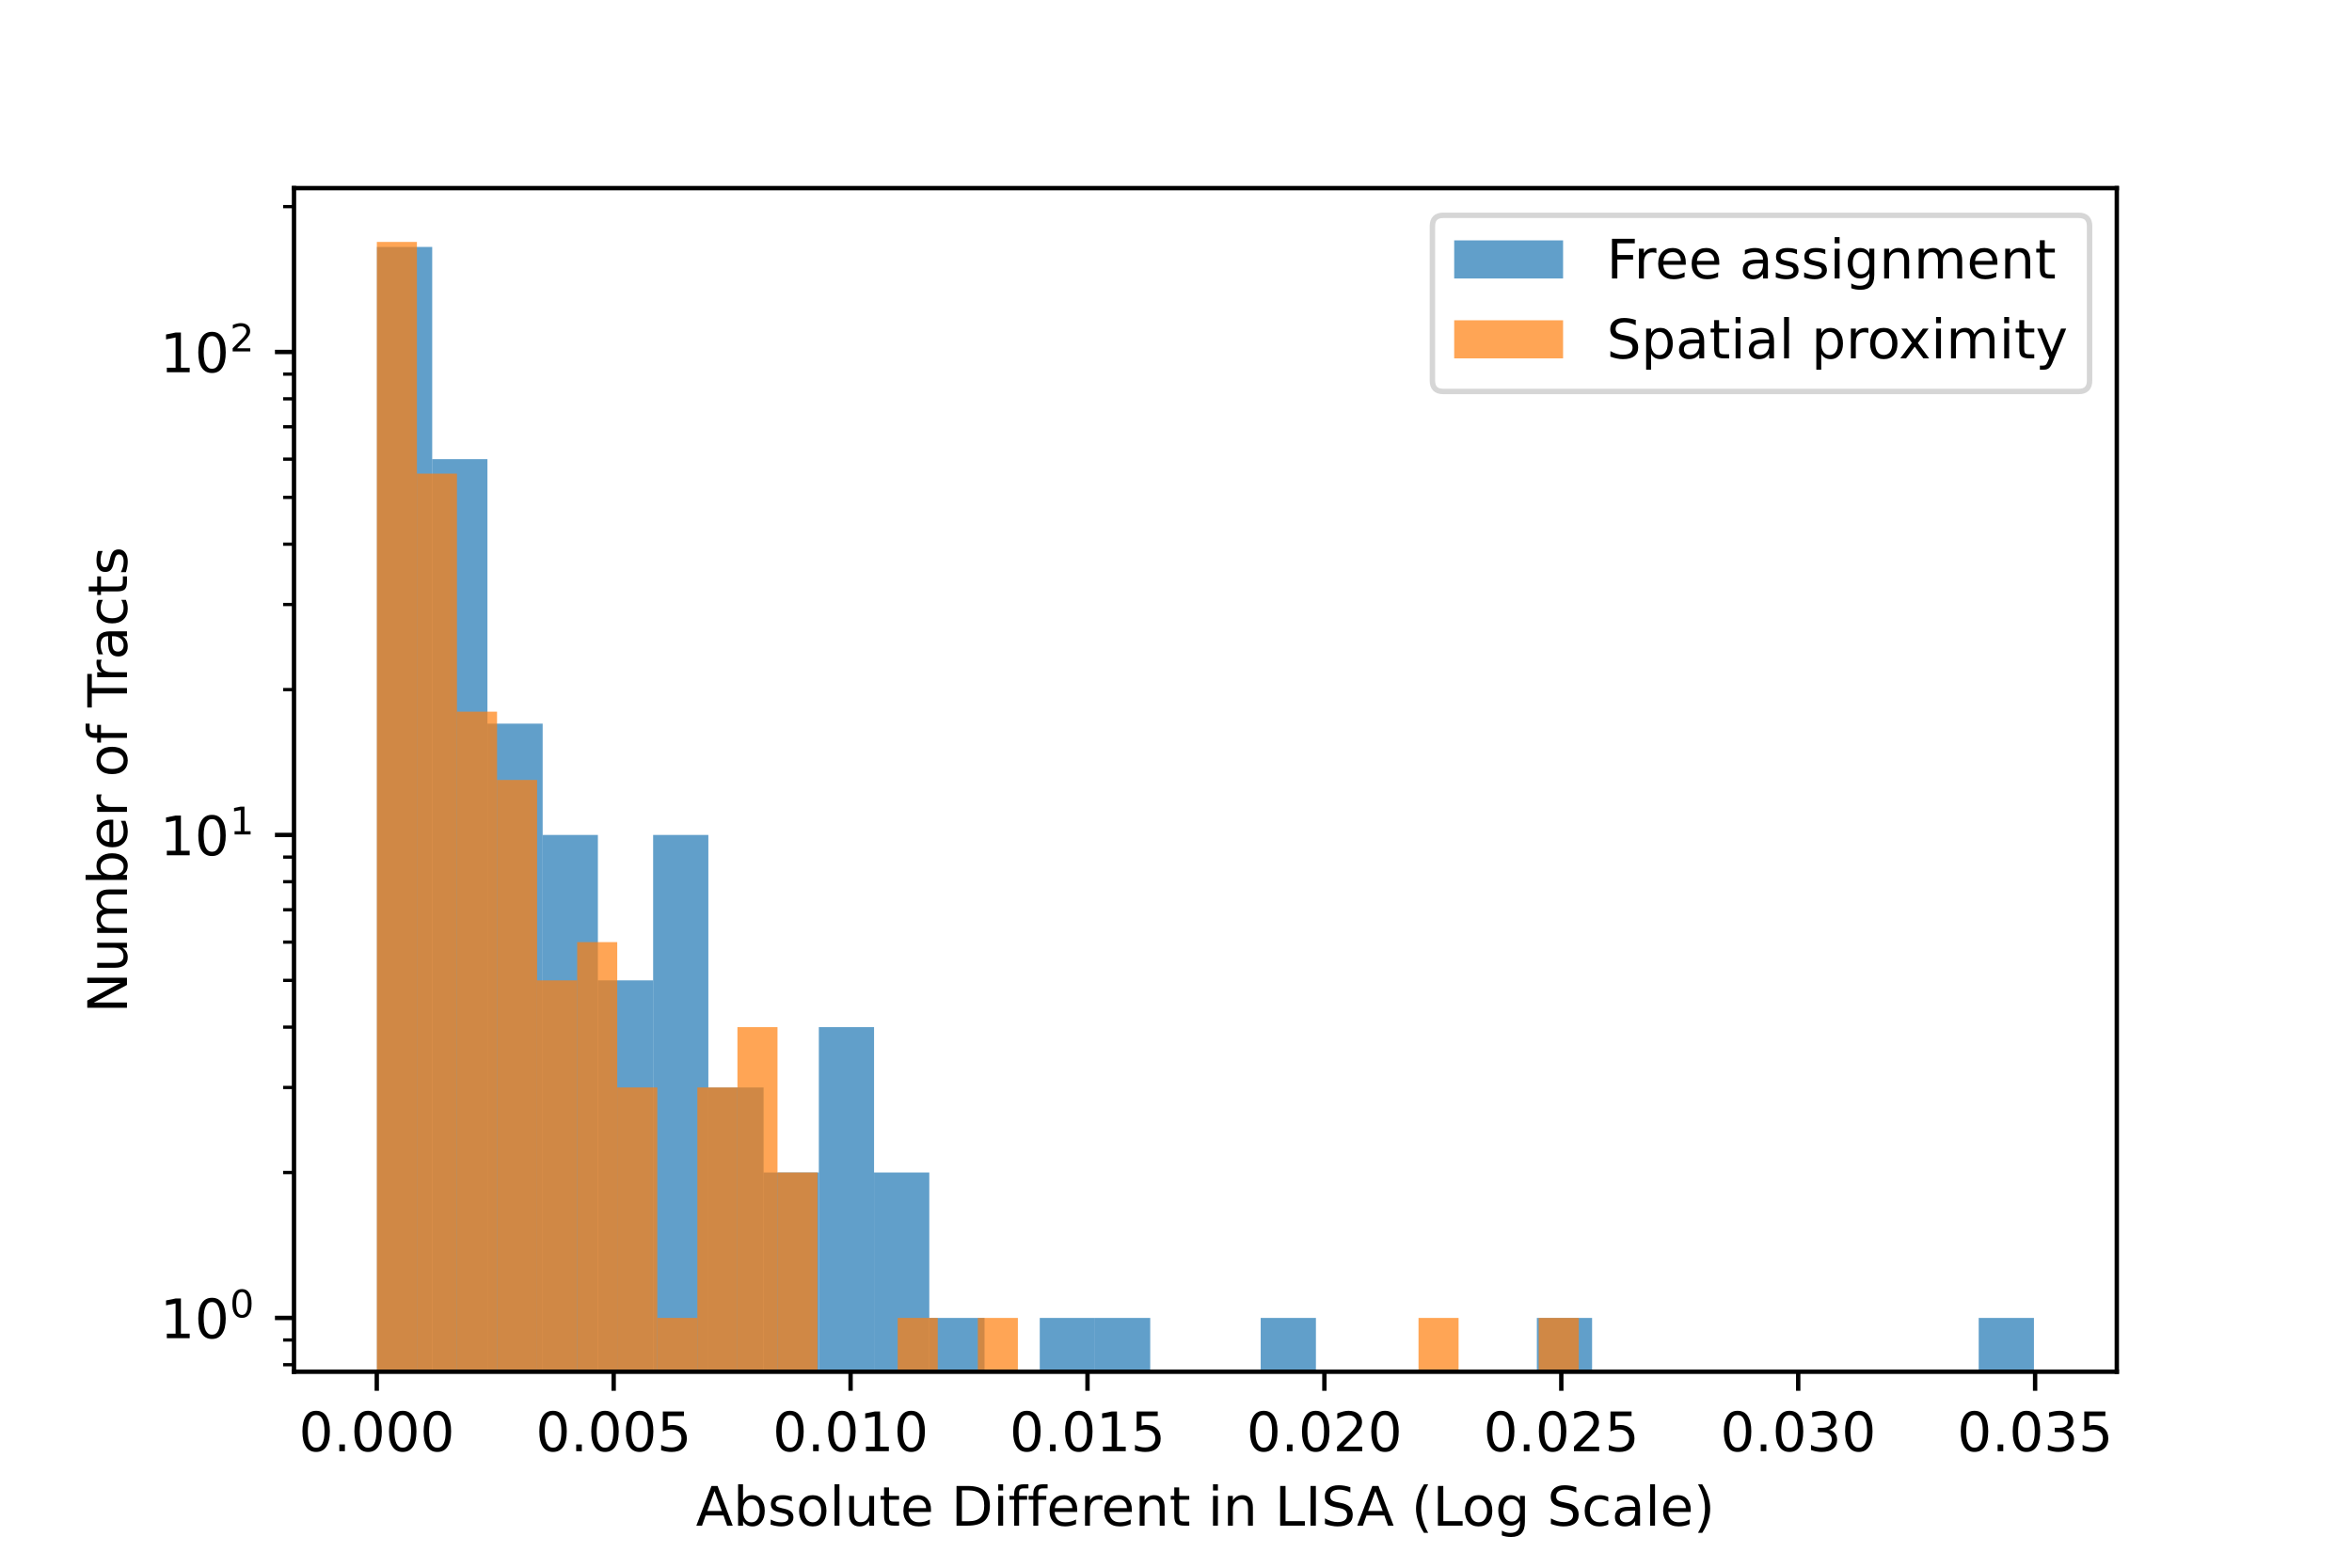 <?xml version="1.0" encoding="utf-8" standalone="no"?>
<!DOCTYPE svg PUBLIC "-//W3C//DTD SVG 1.1//EN"
  "http://www.w3.org/Graphics/SVG/1.1/DTD/svg11.dtd">
<!-- Created with matplotlib (https://matplotlib.org/) -->
<svg height="288pt" version="1.1" viewBox="0 0 432 288" width="432pt" xmlns="http://www.w3.org/2000/svg" xmlns:xlink="http://www.w3.org/1999/xlink">
 <defs>
  <style type="text/css">
*{stroke-linecap:butt;stroke-linejoin:round;}
  </style>
 </defs>
 <g id="figure_1">
  <g id="patch_1">
   <path d="M 0 288 
L 432 288 
L 432 0 
L 0 0 
z
" style="fill:#ffffff;"/>
  </g>
  <g id="axes_1">
   <g id="patch_2">
    <path d="M 54 252 
L 388.8 252 
L 388.8 34.56 
L 54 34.56 
z
" style="fill:#ffffff;"/>
   </g>
   <g id="patch_3">
    <path clip-path="url(#p5fb715ba7b)" d="M 69.239 88968.678 
L 79.384 88968.678 
L 79.384 45.367 
L 69.239 45.367 
z
" style="fill:#1f77b4;opacity:0.7;"/>
   </g>
   <g id="patch_4">
    <path clip-path="url(#p5fb715ba7b)" d="M 79.384 88968.678 
L 89.529 88968.678 
L 89.529 84.347 
L 79.384 84.347 
z
" style="fill:#1f77b4;opacity:0.7;"/>
   </g>
   <g id="patch_5">
    <path clip-path="url(#p5fb715ba7b)" d="M 89.529 88968.678 
L 99.674 88968.678 
L 99.674 132.943 
L 89.529 132.943 
z
" style="fill:#1f77b4;opacity:0.7;"/>
   </g>
   <g id="patch_6">
    <path clip-path="url(#p5fb715ba7b)" d="M 99.674 88968.678 
L 109.818 88968.678 
L 109.818 153.39 
L 99.674 153.39 
z
" style="fill:#1f77b4;opacity:0.7;"/>
   </g>
   <g id="patch_7">
    <path clip-path="url(#p5fb715ba7b)" d="M 109.818 88968.678 
L 119.963 88968.678 
L 119.963 180.099 
L 109.818 180.099 
z
" style="fill:#1f77b4;opacity:0.7;"/>
   </g>
   <g id="patch_8">
    <path clip-path="url(#p5fb715ba7b)" d="M 119.963 88968.678 
L 130.108 88968.678 
L 130.108 153.39 
L 119.963 153.39 
z
" style="fill:#1f77b4;opacity:0.7;"/>
   </g>
   <g id="patch_9">
    <path clip-path="url(#p5fb715ba7b)" d="M 130.108 88968.678 
L 140.253 88968.678 
L 140.253 199.783 
L 130.108 199.783 
z
" style="fill:#1f77b4;opacity:0.7;"/>
   </g>
   <g id="patch_10">
    <path clip-path="url(#p5fb715ba7b)" d="M 140.253 88968.678 
L 150.397 88968.678 
L 150.397 215.407 
L 140.253 215.407 
z
" style="fill:#1f77b4;opacity:0.7;"/>
   </g>
   <g id="patch_11">
    <path clip-path="url(#p5fb715ba7b)" d="M 150.397 88968.678 
L 160.542 88968.678 
L 160.542 188.698 
L 150.397 188.698 
z
" style="fill:#1f77b4;opacity:0.7;"/>
   </g>
   <g id="patch_12">
    <path clip-path="url(#p5fb715ba7b)" d="M 160.542 88968.678 
L 170.687 88968.678 
L 170.687 215.407 
L 160.542 215.407 
z
" style="fill:#1f77b4;opacity:0.7;"/>
   </g>
   <g id="patch_13">
    <path clip-path="url(#p5fb715ba7b)" d="M 170.687 88968.678 
L 180.832 88968.678 
L 180.832 242.116 
L 170.687 242.116 
z
" style="fill:#1f77b4;opacity:0.7;"/>
   </g>
   <g id="patch_14">
    <path clip-path="url(#p5fb715ba7b)" d="M 180.832 88968.678 
L 190.976 88968.678 
L 190.976 88968.678 
L 180.832 88968.678 
z
" style="fill:#1f77b4;opacity:0.7;"/>
   </g>
   <g id="patch_15">
    <path clip-path="url(#p5fb715ba7b)" d="M 190.976 88968.678 
L 201.121 88968.678 
L 201.121 242.116 
L 190.976 242.116 
z
" style="fill:#1f77b4;opacity:0.7;"/>
   </g>
   <g id="patch_16">
    <path clip-path="url(#p5fb715ba7b)" d="M 201.121 88968.678 
L 211.266 88968.678 
L 211.266 242.116 
L 201.121 242.116 
z
" style="fill:#1f77b4;opacity:0.7;"/>
   </g>
   <g id="patch_17">
    <path clip-path="url(#p5fb715ba7b)" d="M 211.266 88968.678 
L 221.411 88968.678 
L 221.411 88968.678 
L 211.266 88968.678 
z
" style="fill:#1f77b4;opacity:0.7;"/>
   </g>
   <g id="patch_18">
    <path clip-path="url(#p5fb715ba7b)" d="M 221.411 88968.678 
L 231.555 88968.678 
L 231.555 88968.678 
L 221.411 88968.678 
z
" style="fill:#1f77b4;opacity:0.7;"/>
   </g>
   <g id="patch_19">
    <path clip-path="url(#p5fb715ba7b)" d="M 231.555 88968.678 
L 241.7 88968.678 
L 241.7 242.116 
L 231.555 242.116 
z
" style="fill:#1f77b4;opacity:0.7;"/>
   </g>
   <g id="patch_20">
    <path clip-path="url(#p5fb715ba7b)" d="M 241.7 88968.678 
L 251.845 88968.678 
L 251.845 88968.678 
L 241.7 88968.678 
z
" style="fill:#1f77b4;opacity:0.7;"/>
   </g>
   <g id="patch_21">
    <path clip-path="url(#p5fb715ba7b)" d="M 251.845 88968.678 
L 261.99 88968.678 
L 261.99 88968.678 
L 251.845 88968.678 
z
" style="fill:#1f77b4;opacity:0.7;"/>
   </g>
   <g id="patch_22">
    <path clip-path="url(#p5fb715ba7b)" d="M 261.99 88968.678 
L 272.134 88968.678 
L 272.134 88968.678 
L 261.99 88968.678 
z
" style="fill:#1f77b4;opacity:0.7;"/>
   </g>
   <g id="patch_23">
    <path clip-path="url(#p5fb715ba7b)" d="M 272.134 88968.678 
L 282.279 88968.678 
L 282.279 88968.678 
L 272.134 88968.678 
z
" style="fill:#1f77b4;opacity:0.7;"/>
   </g>
   <g id="patch_24">
    <path clip-path="url(#p5fb715ba7b)" d="M 282.279 88968.678 
L 292.424 88968.678 
L 292.424 242.116 
L 282.279 242.116 
z
" style="fill:#1f77b4;opacity:0.7;"/>
   </g>
   <g id="patch_25">
    <path clip-path="url(#p5fb715ba7b)" d="M 292.424 88968.678 
L 302.569 88968.678 
L 302.569 88968.678 
L 292.424 88968.678 
z
" style="fill:#1f77b4;opacity:0.7;"/>
   </g>
   <g id="patch_26">
    <path clip-path="url(#p5fb715ba7b)" d="M 302.569 88968.678 
L 312.713 88968.678 
L 312.713 88968.678 
L 302.569 88968.678 
z
" style="fill:#1f77b4;opacity:0.7;"/>
   </g>
   <g id="patch_27">
    <path clip-path="url(#p5fb715ba7b)" d="M 312.713 88968.678 
L 322.858 88968.678 
L 322.858 88968.678 
L 312.713 88968.678 
z
" style="fill:#1f77b4;opacity:0.7;"/>
   </g>
   <g id="patch_28">
    <path clip-path="url(#p5fb715ba7b)" d="M 322.858 88968.678 
L 333.003 88968.678 
L 333.003 88968.678 
L 322.858 88968.678 
z
" style="fill:#1f77b4;opacity:0.7;"/>
   </g>
   <g id="patch_29">
    <path clip-path="url(#p5fb715ba7b)" d="M 333.003 88968.678 
L 343.148 88968.678 
L 343.148 88968.678 
L 333.003 88968.678 
z
" style="fill:#1f77b4;opacity:0.7;"/>
   </g>
   <g id="patch_30">
    <path clip-path="url(#p5fb715ba7b)" d="M 343.148 88968.678 
L 353.292 88968.678 
L 353.292 88968.678 
L 343.148 88968.678 
z
" style="fill:#1f77b4;opacity:0.7;"/>
   </g>
   <g id="patch_31">
    <path clip-path="url(#p5fb715ba7b)" d="M 353.292 88968.678 
L 363.437 88968.678 
L 363.437 88968.678 
L 353.292 88968.678 
z
" style="fill:#1f77b4;opacity:0.7;"/>
   </g>
   <g id="patch_32">
    <path clip-path="url(#p5fb715ba7b)" d="M 363.437 88968.678 
L 373.582 88968.678 
L 373.582 242.116 
L 363.437 242.116 
z
" style="fill:#1f77b4;opacity:0.7;"/>
   </g>
   <g id="patch_33">
    <path clip-path="url(#p5fb715ba7b)" d="M 69.218 88968.678 
L 76.577 88968.678 
L 76.577 44.444 
L 69.218 44.444 
z
" style="fill:#ff7f0e;opacity:0.7;"/>
   </g>
   <g id="patch_34">
    <path clip-path="url(#p5fb715ba7b)" d="M 76.577 88968.678 
L 83.935 88968.678 
L 83.935 87.006 
L 76.577 87.006 
z
" style="fill:#ff7f0e;opacity:0.7;"/>
   </g>
   <g id="patch_35">
    <path clip-path="url(#p5fb715ba7b)" d="M 83.935 88968.678 
L 91.294 88968.678 
L 91.294 130.74 
L 83.935 130.74 
z
" style="fill:#ff7f0e;opacity:0.7;"/>
   </g>
   <g id="patch_36">
    <path clip-path="url(#p5fb715ba7b)" d="M 91.294 88968.678 
L 98.653 88968.678 
L 98.653 143.28 
L 91.294 143.28 
z
" style="fill:#ff7f0e;opacity:0.7;"/>
   </g>
   <g id="patch_37">
    <path clip-path="url(#p5fb715ba7b)" d="M 98.653 88968.678 
L 106.011 88968.678 
L 106.011 180.099 
L 98.653 180.099 
z
" style="fill:#ff7f0e;opacity:0.7;"/>
   </g>
   <g id="patch_38">
    <path clip-path="url(#p5fb715ba7b)" d="M 106.011 88968.678 
L 113.37 88968.678 
L 113.37 173.074 
L 106.011 173.074 
z
" style="fill:#ff7f0e;opacity:0.7;"/>
   </g>
   <g id="patch_39">
    <path clip-path="url(#p5fb715ba7b)" d="M 113.37 88968.678 
L 120.729 88968.678 
L 120.729 199.783 
L 113.37 199.783 
z
" style="fill:#ff7f0e;opacity:0.7;"/>
   </g>
   <g id="patch_40">
    <path clip-path="url(#p5fb715ba7b)" d="M 120.729 88968.678 
L 128.087 88968.678 
L 128.087 242.116 
L 120.729 242.116 
z
" style="fill:#ff7f0e;opacity:0.7;"/>
   </g>
   <g id="patch_41">
    <path clip-path="url(#p5fb715ba7b)" d="M 128.087 88968.678 
L 135.446 88968.678 
L 135.446 199.783 
L 128.087 199.783 
z
" style="fill:#ff7f0e;opacity:0.7;"/>
   </g>
   <g id="patch_42">
    <path clip-path="url(#p5fb715ba7b)" d="M 135.446 88968.678 
L 142.805 88968.678 
L 142.805 188.698 
L 135.446 188.698 
z
" style="fill:#ff7f0e;opacity:0.7;"/>
   </g>
   <g id="patch_43">
    <path clip-path="url(#p5fb715ba7b)" d="M 142.805 88968.678 
L 150.163 88968.678 
L 150.163 215.407 
L 142.805 215.407 
z
" style="fill:#ff7f0e;opacity:0.7;"/>
   </g>
   <g id="patch_44">
    <path clip-path="url(#p5fb715ba7b)" d="M 150.163 88968.678 
L 157.522 88968.678 
L 157.522 88968.678 
L 150.163 88968.678 
z
" style="fill:#ff7f0e;opacity:0.7;"/>
   </g>
   <g id="patch_45">
    <path clip-path="url(#p5fb715ba7b)" d="M 157.522 88968.678 
L 164.88 88968.678 
L 164.88 88968.678 
L 157.522 88968.678 
z
" style="fill:#ff7f0e;opacity:0.7;"/>
   </g>
   <g id="patch_46">
    <path clip-path="url(#p5fb715ba7b)" d="M 164.88 88968.678 
L 172.239 88968.678 
L 172.239 242.116 
L 164.88 242.116 
z
" style="fill:#ff7f0e;opacity:0.7;"/>
   </g>
   <g id="patch_47">
    <path clip-path="url(#p5fb715ba7b)" d="M 172.239 88968.678 
L 179.598 88968.678 
L 179.598 88968.678 
L 172.239 88968.678 
z
" style="fill:#ff7f0e;opacity:0.7;"/>
   </g>
   <g id="patch_48">
    <path clip-path="url(#p5fb715ba7b)" d="M 179.598 88968.678 
L 186.956 88968.678 
L 186.956 242.116 
L 179.598 242.116 
z
" style="fill:#ff7f0e;opacity:0.7;"/>
   </g>
   <g id="patch_49">
    <path clip-path="url(#p5fb715ba7b)" d="M 186.956 88968.678 
L 194.315 88968.678 
L 194.315 88968.678 
L 186.956 88968.678 
z
" style="fill:#ff7f0e;opacity:0.7;"/>
   </g>
   <g id="patch_50">
    <path clip-path="url(#p5fb715ba7b)" d="M 194.315 88968.678 
L 201.674 88968.678 
L 201.674 88968.678 
L 194.315 88968.678 
z
" style="fill:#ff7f0e;opacity:0.7;"/>
   </g>
   <g id="patch_51">
    <path clip-path="url(#p5fb715ba7b)" d="M 201.674 88968.678 
L 209.032 88968.678 
L 209.032 88968.678 
L 201.674 88968.678 
z
" style="fill:#ff7f0e;opacity:0.7;"/>
   </g>
   <g id="patch_52">
    <path clip-path="url(#p5fb715ba7b)" d="M 209.032 88968.678 
L 216.391 88968.678 
L 216.391 88968.678 
L 209.032 88968.678 
z
" style="fill:#ff7f0e;opacity:0.7;"/>
   </g>
   <g id="patch_53">
    <path clip-path="url(#p5fb715ba7b)" d="M 216.391 88968.678 
L 223.75 88968.678 
L 223.75 88968.678 
L 216.391 88968.678 
z
" style="fill:#ff7f0e;opacity:0.7;"/>
   </g>
   <g id="patch_54">
    <path clip-path="url(#p5fb715ba7b)" d="M 223.75 88968.678 
L 231.108 88968.678 
L 231.108 88968.678 
L 223.75 88968.678 
z
" style="fill:#ff7f0e;opacity:0.7;"/>
   </g>
   <g id="patch_55">
    <path clip-path="url(#p5fb715ba7b)" d="M 231.108 88968.678 
L 238.467 88968.678 
L 238.467 88968.678 
L 231.108 88968.678 
z
" style="fill:#ff7f0e;opacity:0.7;"/>
   </g>
   <g id="patch_56">
    <path clip-path="url(#p5fb715ba7b)" d="M 238.467 88968.678 
L 245.825 88968.678 
L 245.825 88968.678 
L 238.467 88968.678 
z
" style="fill:#ff7f0e;opacity:0.7;"/>
   </g>
   <g id="patch_57">
    <path clip-path="url(#p5fb715ba7b)" d="M 245.825 88968.678 
L 253.184 88968.678 
L 253.184 88968.678 
L 245.825 88968.678 
z
" style="fill:#ff7f0e;opacity:0.7;"/>
   </g>
   <g id="patch_58">
    <path clip-path="url(#p5fb715ba7b)" d="M 253.184 88968.678 
L 260.543 88968.678 
L 260.543 88968.678 
L 253.184 88968.678 
z
" style="fill:#ff7f0e;opacity:0.7;"/>
   </g>
   <g id="patch_59">
    <path clip-path="url(#p5fb715ba7b)" d="M 260.543 88968.678 
L 267.901 88968.678 
L 267.901 242.116 
L 260.543 242.116 
z
" style="fill:#ff7f0e;opacity:0.7;"/>
   </g>
   <g id="patch_60">
    <path clip-path="url(#p5fb715ba7b)" d="M 267.901 88968.678 
L 275.26 88968.678 
L 275.26 88968.678 
L 267.901 88968.678 
z
" style="fill:#ff7f0e;opacity:0.7;"/>
   </g>
   <g id="patch_61">
    <path clip-path="url(#p5fb715ba7b)" d="M 275.26 88968.678 
L 282.619 88968.678 
L 282.619 88968.678 
L 275.26 88968.678 
z
" style="fill:#ff7f0e;opacity:0.7;"/>
   </g>
   <g id="patch_62">
    <path clip-path="url(#p5fb715ba7b)" d="M 282.619 88968.678 
L 289.977 88968.678 
L 289.977 242.116 
L 282.619 242.116 
z
" style="fill:#ff7f0e;opacity:0.7;"/>
   </g>
   <g id="matplotlib.axis_1">
    <g id="xtick_1">
     <g id="line2d_1">
      <defs>
       <path d="M 0 0 
L 0 3.5 
" id="m624b24ba25" style="stroke:#000000;stroke-width:0.8;"/>
      </defs>
      <g>
       <use style="stroke:#000000;stroke-width:0.8;" x="69.203" xlink:href="#m624b24ba25" y="252"/>
      </g>
     </g>
     <g id="text_1">
      <!-- 0.000 -->
      <defs>
       <path d="M 31.781 66.406 
Q 24.172 66.406 20.328 58.906 
Q 16.5 51.422 16.5 36.375 
Q 16.5 21.391 20.328 13.891 
Q 24.172 6.391 31.781 6.391 
Q 39.453 6.391 43.281 13.891 
Q 47.125 21.391 47.125 36.375 
Q 47.125 51.422 43.281 58.906 
Q 39.453 66.406 31.781 66.406 
z
M 31.781 74.219 
Q 44.047 74.219 50.516 64.516 
Q 56.984 54.828 56.984 36.375 
Q 56.984 17.969 50.516 8.266 
Q 44.047 -1.422 31.781 -1.422 
Q 19.531 -1.422 13.062 8.266 
Q 6.594 17.969 6.594 36.375 
Q 6.594 54.828 13.062 64.516 
Q 19.531 74.219 31.781 74.219 
z
" id="DejaVuSans-48"/>
       <path d="M 10.688 12.406 
L 21 12.406 
L 21 0 
L 10.688 0 
z
" id="DejaVuSans-46"/>
      </defs>
      <g transform="translate(54.889 266.598)scale(0.1 -0.1)">
       <use xlink:href="#DejaVuSans-48"/>
       <use x="63.623" xlink:href="#DejaVuSans-46"/>
       <use x="95.41" xlink:href="#DejaVuSans-48"/>
       <use x="159.033" xlink:href="#DejaVuSans-48"/>
       <use x="222.656" xlink:href="#DejaVuSans-48"/>
      </g>
     </g>
    </g>
    <g id="xtick_2">
     <g id="line2d_2">
      <g>
       <use style="stroke:#000000;stroke-width:0.8;" x="112.716" xlink:href="#m624b24ba25" y="252"/>
      </g>
     </g>
     <g id="text_2">
      <!-- 0.005 -->
      <defs>
       <path d="M 10.797 72.906 
L 49.516 72.906 
L 49.516 64.594 
L 19.828 64.594 
L 19.828 46.734 
Q 21.969 47.469 24.109 47.828 
Q 26.266 48.188 28.422 48.188 
Q 40.625 48.188 47.75 41.5 
Q 54.891 34.812 54.891 23.391 
Q 54.891 11.625 47.562 5.094 
Q 40.234 -1.422 26.906 -1.422 
Q 22.312 -1.422 17.547 -0.641 
Q 12.797 0.141 7.719 1.703 
L 7.719 11.625 
Q 12.109 9.234 16.797 8.062 
Q 21.484 6.891 26.703 6.891 
Q 35.156 6.891 40.078 11.328 
Q 45.016 15.766 45.016 23.391 
Q 45.016 31 40.078 35.438 
Q 35.156 39.891 26.703 39.891 
Q 22.75 39.891 18.812 39.016 
Q 14.891 38.141 10.797 36.281 
z
" id="DejaVuSans-53"/>
      </defs>
      <g transform="translate(98.402 266.598)scale(0.1 -0.1)">
       <use xlink:href="#DejaVuSans-48"/>
       <use x="63.623" xlink:href="#DejaVuSans-46"/>
       <use x="95.41" xlink:href="#DejaVuSans-48"/>
       <use x="159.033" xlink:href="#DejaVuSans-48"/>
       <use x="222.656" xlink:href="#DejaVuSans-53"/>
      </g>
     </g>
    </g>
    <g id="xtick_3">
     <g id="line2d_3">
      <g>
       <use style="stroke:#000000;stroke-width:0.8;" x="156.23" xlink:href="#m624b24ba25" y="252"/>
      </g>
     </g>
     <g id="text_3">
      <!-- 0.010 -->
      <defs>
       <path d="M 12.406 8.297 
L 28.516 8.297 
L 28.516 63.922 
L 10.984 60.406 
L 10.984 69.391 
L 28.422 72.906 
L 38.281 72.906 
L 38.281 8.297 
L 54.391 8.297 
L 54.391 0 
L 12.406 0 
z
" id="DejaVuSans-49"/>
      </defs>
      <g transform="translate(141.915 266.598)scale(0.1 -0.1)">
       <use xlink:href="#DejaVuSans-48"/>
       <use x="63.623" xlink:href="#DejaVuSans-46"/>
       <use x="95.41" xlink:href="#DejaVuSans-48"/>
       <use x="159.033" xlink:href="#DejaVuSans-49"/>
       <use x="222.656" xlink:href="#DejaVuSans-48"/>
      </g>
     </g>
    </g>
    <g id="xtick_4">
     <g id="line2d_4">
      <g>
       <use style="stroke:#000000;stroke-width:0.8;" x="199.743" xlink:href="#m624b24ba25" y="252"/>
      </g>
     </g>
     <g id="text_4">
      <!-- 0.015 -->
      <g transform="translate(185.429 266.598)scale(0.1 -0.1)">
       <use xlink:href="#DejaVuSans-48"/>
       <use x="63.623" xlink:href="#DejaVuSans-46"/>
       <use x="95.41" xlink:href="#DejaVuSans-48"/>
       <use x="159.033" xlink:href="#DejaVuSans-49"/>
       <use x="222.656" xlink:href="#DejaVuSans-53"/>
      </g>
     </g>
    </g>
    <g id="xtick_5">
     <g id="line2d_5">
      <g>
       <use style="stroke:#000000;stroke-width:0.8;" x="243.256" xlink:href="#m624b24ba25" y="252"/>
      </g>
     </g>
     <g id="text_5">
      <!-- 0.020 -->
      <defs>
       <path d="M 19.188 8.297 
L 53.609 8.297 
L 53.609 0 
L 7.328 0 
L 7.328 8.297 
Q 12.938 14.109 22.625 23.891 
Q 32.328 33.688 34.812 36.531 
Q 39.547 41.844 41.422 45.531 
Q 43.312 49.219 43.312 52.781 
Q 43.312 58.594 39.234 62.25 
Q 35.156 65.922 28.609 65.922 
Q 23.969 65.922 18.812 64.312 
Q 13.672 62.703 7.812 59.422 
L 7.812 69.391 
Q 13.766 71.781 18.938 73 
Q 24.125 74.219 28.422 74.219 
Q 39.75 74.219 46.484 68.547 
Q 53.219 62.891 53.219 53.422 
Q 53.219 48.922 51.531 44.891 
Q 49.859 40.875 45.406 35.406 
Q 44.188 33.984 37.641 27.219 
Q 31.109 20.453 19.188 8.297 
z
" id="DejaVuSans-50"/>
      </defs>
      <g transform="translate(228.942 266.598)scale(0.1 -0.1)">
       <use xlink:href="#DejaVuSans-48"/>
       <use x="63.623" xlink:href="#DejaVuSans-46"/>
       <use x="95.41" xlink:href="#DejaVuSans-48"/>
       <use x="159.033" xlink:href="#DejaVuSans-50"/>
       <use x="222.656" xlink:href="#DejaVuSans-48"/>
      </g>
     </g>
    </g>
    <g id="xtick_6">
     <g id="line2d_6">
      <g>
       <use style="stroke:#000000;stroke-width:0.8;" x="286.769" xlink:href="#m624b24ba25" y="252"/>
      </g>
     </g>
     <g id="text_6">
      <!-- 0.025 -->
      <g transform="translate(272.455 266.598)scale(0.1 -0.1)">
       <use xlink:href="#DejaVuSans-48"/>
       <use x="63.623" xlink:href="#DejaVuSans-46"/>
       <use x="95.41" xlink:href="#DejaVuSans-48"/>
       <use x="159.033" xlink:href="#DejaVuSans-50"/>
       <use x="222.656" xlink:href="#DejaVuSans-53"/>
      </g>
     </g>
    </g>
    <g id="xtick_7">
     <g id="line2d_7">
      <g>
       <use style="stroke:#000000;stroke-width:0.8;" x="330.282" xlink:href="#m624b24ba25" y="252"/>
      </g>
     </g>
     <g id="text_7">
      <!-- 0.030 -->
      <defs>
       <path d="M 40.578 39.312 
Q 47.656 37.797 51.625 33 
Q 55.609 28.219 55.609 21.188 
Q 55.609 10.406 48.188 4.484 
Q 40.766 -1.422 27.094 -1.422 
Q 22.516 -1.422 17.656 -0.516 
Q 12.797 0.391 7.625 2.203 
L 7.625 11.719 
Q 11.719 9.328 16.594 8.109 
Q 21.484 6.891 26.812 6.891 
Q 36.078 6.891 40.938 10.547 
Q 45.797 14.203 45.797 21.188 
Q 45.797 27.641 41.281 31.266 
Q 36.766 34.906 28.719 34.906 
L 20.219 34.906 
L 20.219 43.016 
L 29.109 43.016 
Q 36.375 43.016 40.234 45.922 
Q 44.094 48.828 44.094 54.297 
Q 44.094 59.906 40.109 62.906 
Q 36.141 65.922 28.719 65.922 
Q 24.656 65.922 20.016 65.031 
Q 15.375 64.156 9.812 62.312 
L 9.812 71.094 
Q 15.438 72.656 20.344 73.438 
Q 25.25 74.219 29.594 74.219 
Q 40.828 74.219 47.359 69.109 
Q 53.906 64.016 53.906 55.328 
Q 53.906 49.266 50.438 45.094 
Q 46.969 40.922 40.578 39.312 
z
" id="DejaVuSans-51"/>
      </defs>
      <g transform="translate(315.968 266.598)scale(0.1 -0.1)">
       <use xlink:href="#DejaVuSans-48"/>
       <use x="63.623" xlink:href="#DejaVuSans-46"/>
       <use x="95.41" xlink:href="#DejaVuSans-48"/>
       <use x="159.033" xlink:href="#DejaVuSans-51"/>
       <use x="222.656" xlink:href="#DejaVuSans-48"/>
      </g>
     </g>
    </g>
    <g id="xtick_8">
     <g id="line2d_8">
      <g>
       <use style="stroke:#000000;stroke-width:0.8;" x="373.796" xlink:href="#m624b24ba25" y="252"/>
      </g>
     </g>
     <g id="text_8">
      <!-- 0.035 -->
      <g transform="translate(359.482 266.598)scale(0.1 -0.1)">
       <use xlink:href="#DejaVuSans-48"/>
       <use x="63.623" xlink:href="#DejaVuSans-46"/>
       <use x="95.41" xlink:href="#DejaVuSans-48"/>
       <use x="159.033" xlink:href="#DejaVuSans-51"/>
       <use x="222.656" xlink:href="#DejaVuSans-53"/>
      </g>
     </g>
    </g>
    <g id="text_9">
     <!-- Absolute Different in LISA (Log Scale) -->
     <defs>
      <path d="M 34.188 63.188 
L 20.797 26.906 
L 47.609 26.906 
z
M 28.609 72.906 
L 39.797 72.906 
L 67.578 0 
L 57.328 0 
L 50.688 18.703 
L 17.828 18.703 
L 11.188 0 
L 0.781 0 
z
" id="DejaVuSans-65"/>
      <path d="M 48.688 27.297 
Q 48.688 37.203 44.609 42.844 
Q 40.531 48.484 33.406 48.484 
Q 26.266 48.484 22.188 42.844 
Q 18.109 37.203 18.109 27.297 
Q 18.109 17.391 22.188 11.75 
Q 26.266 6.109 33.406 6.109 
Q 40.531 6.109 44.609 11.75 
Q 48.688 17.391 48.688 27.297 
z
M 18.109 46.391 
Q 20.953 51.266 25.266 53.625 
Q 29.594 56 35.594 56 
Q 45.562 56 51.781 48.094 
Q 58.016 40.188 58.016 27.297 
Q 58.016 14.406 51.781 6.484 
Q 45.562 -1.422 35.594 -1.422 
Q 29.594 -1.422 25.266 0.953 
Q 20.953 3.328 18.109 8.203 
L 18.109 0 
L 9.078 0 
L 9.078 75.984 
L 18.109 75.984 
z
" id="DejaVuSans-98"/>
      <path d="M 44.281 53.078 
L 44.281 44.578 
Q 40.484 46.531 36.375 47.5 
Q 32.281 48.484 27.875 48.484 
Q 21.188 48.484 17.844 46.438 
Q 14.5 44.391 14.5 40.281 
Q 14.5 37.156 16.891 35.375 
Q 19.281 33.594 26.516 31.984 
L 29.594 31.297 
Q 39.156 29.25 43.188 25.516 
Q 47.219 21.781 47.219 15.094 
Q 47.219 7.469 41.188 3.016 
Q 35.156 -1.422 24.609 -1.422 
Q 20.219 -1.422 15.453 -0.562 
Q 10.688 0.297 5.422 2 
L 5.422 11.281 
Q 10.406 8.688 15.234 7.391 
Q 20.062 6.109 24.812 6.109 
Q 31.156 6.109 34.562 8.281 
Q 37.984 10.453 37.984 14.406 
Q 37.984 18.062 35.516 20.016 
Q 33.062 21.969 24.703 23.781 
L 21.578 24.516 
Q 13.234 26.266 9.516 29.906 
Q 5.812 33.547 5.812 39.891 
Q 5.812 47.609 11.281 51.797 
Q 16.75 56 26.812 56 
Q 31.781 56 36.172 55.266 
Q 40.578 54.547 44.281 53.078 
z
" id="DejaVuSans-115"/>
      <path d="M 30.609 48.391 
Q 23.391 48.391 19.188 42.75 
Q 14.984 37.109 14.984 27.297 
Q 14.984 17.484 19.156 11.844 
Q 23.344 6.203 30.609 6.203 
Q 37.797 6.203 41.984 11.859 
Q 46.188 17.531 46.188 27.297 
Q 46.188 37.016 41.984 42.703 
Q 37.797 48.391 30.609 48.391 
z
M 30.609 56 
Q 42.328 56 49.016 48.375 
Q 55.719 40.766 55.719 27.297 
Q 55.719 13.875 49.016 6.219 
Q 42.328 -1.422 30.609 -1.422 
Q 18.844 -1.422 12.172 6.219 
Q 5.516 13.875 5.516 27.297 
Q 5.516 40.766 12.172 48.375 
Q 18.844 56 30.609 56 
z
" id="DejaVuSans-111"/>
      <path d="M 9.422 75.984 
L 18.406 75.984 
L 18.406 0 
L 9.422 0 
z
" id="DejaVuSans-108"/>
      <path d="M 8.5 21.578 
L 8.5 54.688 
L 17.484 54.688 
L 17.484 21.922 
Q 17.484 14.156 20.5 10.266 
Q 23.531 6.391 29.594 6.391 
Q 36.859 6.391 41.078 11.031 
Q 45.312 15.672 45.312 23.688 
L 45.312 54.688 
L 54.297 54.688 
L 54.297 0 
L 45.312 0 
L 45.312 8.406 
Q 42.047 3.422 37.719 1 
Q 33.406 -1.422 27.688 -1.422 
Q 18.266 -1.422 13.375 4.438 
Q 8.5 10.297 8.5 21.578 
z
M 31.109 56 
z
" id="DejaVuSans-117"/>
      <path d="M 18.312 70.219 
L 18.312 54.688 
L 36.812 54.688 
L 36.812 47.703 
L 18.312 47.703 
L 18.312 18.016 
Q 18.312 11.328 20.141 9.422 
Q 21.969 7.516 27.594 7.516 
L 36.812 7.516 
L 36.812 0 
L 27.594 0 
Q 17.188 0 13.234 3.875 
Q 9.281 7.766 9.281 18.016 
L 9.281 47.703 
L 2.688 47.703 
L 2.688 54.688 
L 9.281 54.688 
L 9.281 70.219 
z
" id="DejaVuSans-116"/>
      <path d="M 56.203 29.594 
L 56.203 25.203 
L 14.891 25.203 
Q 15.484 15.922 20.484 11.062 
Q 25.484 6.203 34.422 6.203 
Q 39.594 6.203 44.453 7.469 
Q 49.312 8.734 54.109 11.281 
L 54.109 2.781 
Q 49.266 0.734 44.188 -0.344 
Q 39.109 -1.422 33.891 -1.422 
Q 20.797 -1.422 13.156 6.188 
Q 5.516 13.812 5.516 26.812 
Q 5.516 40.234 12.766 48.109 
Q 20.016 56 32.328 56 
Q 43.359 56 49.781 48.891 
Q 56.203 41.797 56.203 29.594 
z
M 47.219 32.234 
Q 47.125 39.594 43.094 43.984 
Q 39.062 48.391 32.422 48.391 
Q 24.906 48.391 20.391 44.141 
Q 15.875 39.891 15.188 32.172 
z
" id="DejaVuSans-101"/>
      <path id="DejaVuSans-32"/>
      <path d="M 19.672 64.797 
L 19.672 8.109 
L 31.594 8.109 
Q 46.688 8.109 53.688 14.938 
Q 60.688 21.781 60.688 36.531 
Q 60.688 51.172 53.688 57.984 
Q 46.688 64.797 31.594 64.797 
z
M 9.812 72.906 
L 30.078 72.906 
Q 51.266 72.906 61.172 64.094 
Q 71.094 55.281 71.094 36.531 
Q 71.094 17.672 61.125 8.828 
Q 51.172 0 30.078 0 
L 9.812 0 
z
" id="DejaVuSans-68"/>
      <path d="M 9.422 54.688 
L 18.406 54.688 
L 18.406 0 
L 9.422 0 
z
M 9.422 75.984 
L 18.406 75.984 
L 18.406 64.594 
L 9.422 64.594 
z
" id="DejaVuSans-105"/>
      <path d="M 37.109 75.984 
L 37.109 68.5 
L 28.516 68.5 
Q 23.688 68.5 21.797 66.547 
Q 19.922 64.594 19.922 59.516 
L 19.922 54.688 
L 34.719 54.688 
L 34.719 47.703 
L 19.922 47.703 
L 19.922 0 
L 10.891 0 
L 10.891 47.703 
L 2.297 47.703 
L 2.297 54.688 
L 10.891 54.688 
L 10.891 58.5 
Q 10.891 67.625 15.141 71.797 
Q 19.391 75.984 28.609 75.984 
z
" id="DejaVuSans-102"/>
      <path d="M 41.109 46.297 
Q 39.594 47.172 37.812 47.578 
Q 36.031 48 33.891 48 
Q 26.266 48 22.188 43.047 
Q 18.109 38.094 18.109 28.812 
L 18.109 0 
L 9.078 0 
L 9.078 54.688 
L 18.109 54.688 
L 18.109 46.188 
Q 20.953 51.172 25.484 53.578 
Q 30.031 56 36.531 56 
Q 37.453 56 38.578 55.875 
Q 39.703 55.766 41.062 55.516 
z
" id="DejaVuSans-114"/>
      <path d="M 54.891 33.016 
L 54.891 0 
L 45.906 0 
L 45.906 32.719 
Q 45.906 40.484 42.875 44.328 
Q 39.844 48.188 33.797 48.188 
Q 26.516 48.188 22.312 43.547 
Q 18.109 38.922 18.109 30.906 
L 18.109 0 
L 9.078 0 
L 9.078 54.688 
L 18.109 54.688 
L 18.109 46.188 
Q 21.344 51.125 25.703 53.562 
Q 30.078 56 35.797 56 
Q 45.219 56 50.047 50.172 
Q 54.891 44.344 54.891 33.016 
z
" id="DejaVuSans-110"/>
      <path d="M 9.812 72.906 
L 19.672 72.906 
L 19.672 8.297 
L 55.172 8.297 
L 55.172 0 
L 9.812 0 
z
" id="DejaVuSans-76"/>
      <path d="M 9.812 72.906 
L 19.672 72.906 
L 19.672 0 
L 9.812 0 
z
" id="DejaVuSans-73"/>
      <path d="M 53.516 70.516 
L 53.516 60.891 
Q 47.906 63.578 42.922 64.891 
Q 37.938 66.219 33.297 66.219 
Q 25.25 66.219 20.875 63.094 
Q 16.5 59.969 16.5 54.203 
Q 16.5 49.359 19.406 46.891 
Q 22.312 44.438 30.422 42.922 
L 36.375 41.703 
Q 47.406 39.594 52.656 34.297 
Q 57.906 29 57.906 20.125 
Q 57.906 9.516 50.797 4.047 
Q 43.703 -1.422 29.984 -1.422 
Q 24.812 -1.422 18.969 -0.25 
Q 13.141 0.922 6.891 3.219 
L 6.891 13.375 
Q 12.891 10.016 18.656 8.297 
Q 24.422 6.594 29.984 6.594 
Q 38.422 6.594 43.016 9.906 
Q 47.609 13.234 47.609 19.391 
Q 47.609 24.75 44.312 27.781 
Q 41.016 30.812 33.5 32.328 
L 27.484 33.5 
Q 16.453 35.688 11.516 40.375 
Q 6.594 45.062 6.594 53.422 
Q 6.594 63.094 13.406 68.656 
Q 20.219 74.219 32.172 74.219 
Q 37.312 74.219 42.625 73.281 
Q 47.953 72.359 53.516 70.516 
z
" id="DejaVuSans-83"/>
      <path d="M 31 75.875 
Q 24.469 64.656 21.281 53.656 
Q 18.109 42.672 18.109 31.391 
Q 18.109 20.125 21.312 9.062 
Q 24.516 -2 31 -13.188 
L 23.188 -13.188 
Q 15.875 -1.703 12.234 9.375 
Q 8.594 20.453 8.594 31.391 
Q 8.594 42.281 12.203 53.312 
Q 15.828 64.359 23.188 75.875 
z
" id="DejaVuSans-40"/>
      <path d="M 45.406 27.984 
Q 45.406 37.75 41.375 43.109 
Q 37.359 48.484 30.078 48.484 
Q 22.859 48.484 18.828 43.109 
Q 14.797 37.75 14.797 27.984 
Q 14.797 18.266 18.828 12.891 
Q 22.859 7.516 30.078 7.516 
Q 37.359 7.516 41.375 12.891 
Q 45.406 18.266 45.406 27.984 
z
M 54.391 6.781 
Q 54.391 -7.172 48.188 -13.984 
Q 42 -20.797 29.203 -20.797 
Q 24.469 -20.797 20.266 -20.094 
Q 16.062 -19.391 12.109 -17.922 
L 12.109 -9.188 
Q 16.062 -11.328 19.922 -12.344 
Q 23.781 -13.375 27.781 -13.375 
Q 36.625 -13.375 41.016 -8.766 
Q 45.406 -4.156 45.406 5.172 
L 45.406 9.625 
Q 42.625 4.781 38.281 2.391 
Q 33.938 0 27.875 0 
Q 17.828 0 11.672 7.656 
Q 5.516 15.328 5.516 27.984 
Q 5.516 40.672 11.672 48.328 
Q 17.828 56 27.875 56 
Q 33.938 56 38.281 53.609 
Q 42.625 51.219 45.406 46.391 
L 45.406 54.688 
L 54.391 54.688 
z
" id="DejaVuSans-103"/>
      <path d="M 48.781 52.594 
L 48.781 44.188 
Q 44.969 46.297 41.141 47.344 
Q 37.312 48.391 33.406 48.391 
Q 24.656 48.391 19.812 42.844 
Q 14.984 37.312 14.984 27.297 
Q 14.984 17.281 19.812 11.734 
Q 24.656 6.203 33.406 6.203 
Q 37.312 6.203 41.141 7.25 
Q 44.969 8.297 48.781 10.406 
L 48.781 2.094 
Q 45.016 0.344 40.984 -0.531 
Q 36.969 -1.422 32.422 -1.422 
Q 20.062 -1.422 12.781 6.344 
Q 5.516 14.109 5.516 27.297 
Q 5.516 40.672 12.859 48.328 
Q 20.219 56 33.016 56 
Q 37.156 56 41.109 55.141 
Q 45.062 54.297 48.781 52.594 
z
" id="DejaVuSans-99"/>
      <path d="M 34.281 27.484 
Q 23.391 27.484 19.188 25 
Q 14.984 22.516 14.984 16.5 
Q 14.984 11.719 18.141 8.906 
Q 21.297 6.109 26.703 6.109 
Q 34.188 6.109 38.703 11.406 
Q 43.219 16.703 43.219 25.484 
L 43.219 27.484 
z
M 52.203 31.203 
L 52.203 0 
L 43.219 0 
L 43.219 8.297 
Q 40.141 3.328 35.547 0.953 
Q 30.953 -1.422 24.312 -1.422 
Q 15.922 -1.422 10.953 3.297 
Q 6 8.016 6 15.922 
Q 6 25.141 12.172 29.828 
Q 18.359 34.516 30.609 34.516 
L 43.219 34.516 
L 43.219 35.406 
Q 43.219 41.609 39.141 45 
Q 35.062 48.391 27.688 48.391 
Q 23 48.391 18.547 47.266 
Q 14.109 46.141 10.016 43.891 
L 10.016 52.203 
Q 14.938 54.109 19.578 55.047 
Q 24.219 56 28.609 56 
Q 40.484 56 46.344 49.844 
Q 52.203 43.703 52.203 31.203 
z
" id="DejaVuSans-97"/>
      <path d="M 8.016 75.875 
L 15.828 75.875 
Q 23.141 64.359 26.781 53.312 
Q 30.422 42.281 30.422 31.391 
Q 30.422 20.453 26.781 9.375 
Q 23.141 -1.703 15.828 -13.188 
L 8.016 -13.188 
Q 14.5 -2 17.703 9.062 
Q 20.906 20.125 20.906 31.391 
Q 20.906 42.672 17.703 53.656 
Q 14.5 64.656 8.016 75.875 
z
" id="DejaVuSans-41"/>
     </defs>
     <g transform="translate(127.823 280.277)scale(0.1 -0.1)">
      <use xlink:href="#DejaVuSans-65"/>
      <use x="68.408" xlink:href="#DejaVuSans-98"/>
      <use x="131.885" xlink:href="#DejaVuSans-115"/>
      <use x="183.984" xlink:href="#DejaVuSans-111"/>
      <use x="245.166" xlink:href="#DejaVuSans-108"/>
      <use x="272.949" xlink:href="#DejaVuSans-117"/>
      <use x="336.328" xlink:href="#DejaVuSans-116"/>
      <use x="375.537" xlink:href="#DejaVuSans-101"/>
      <use x="437.061" xlink:href="#DejaVuSans-32"/>
      <use x="468.848" xlink:href="#DejaVuSans-68"/>
      <use x="545.85" xlink:href="#DejaVuSans-105"/>
      <use x="573.633" xlink:href="#DejaVuSans-102"/>
      <use x="608.838" xlink:href="#DejaVuSans-102"/>
      <use x="644.043" xlink:href="#DejaVuSans-101"/>
      <use x="705.566" xlink:href="#DejaVuSans-114"/>
      <use x="744.43" xlink:href="#DejaVuSans-101"/>
      <use x="805.953" xlink:href="#DejaVuSans-110"/>
      <use x="869.332" xlink:href="#DejaVuSans-116"/>
      <use x="908.541" xlink:href="#DejaVuSans-32"/>
      <use x="940.328" xlink:href="#DejaVuSans-105"/>
      <use x="968.111" xlink:href="#DejaVuSans-110"/>
      <use x="1031.49" xlink:href="#DejaVuSans-32"/>
      <use x="1063.277" xlink:href="#DejaVuSans-76"/>
      <use x="1118.99" xlink:href="#DejaVuSans-73"/>
      <use x="1148.482" xlink:href="#DejaVuSans-83"/>
      <use x="1213.834" xlink:href="#DejaVuSans-65"/>
      <use x="1282.242" xlink:href="#DejaVuSans-32"/>
      <use x="1314.029" xlink:href="#DejaVuSans-40"/>
      <use x="1353.043" xlink:href="#DejaVuSans-76"/>
      <use x="1407.006" xlink:href="#DejaVuSans-111"/>
      <use x="1468.188" xlink:href="#DejaVuSans-103"/>
      <use x="1531.664" xlink:href="#DejaVuSans-32"/>
      <use x="1563.451" xlink:href="#DejaVuSans-83"/>
      <use x="1626.928" xlink:href="#DejaVuSans-99"/>
      <use x="1681.908" xlink:href="#DejaVuSans-97"/>
      <use x="1743.188" xlink:href="#DejaVuSans-108"/>
      <use x="1770.971" xlink:href="#DejaVuSans-101"/>
      <use x="1832.494" xlink:href="#DejaVuSans-41"/>
     </g>
    </g>
   </g>
   <g id="matplotlib.axis_2">
    <g id="ytick_1">
     <g id="line2d_9">
      <defs>
       <path d="M 0 0 
L -3.5 0 
" id="maa9410b75e" style="stroke:#000000;stroke-width:0.8;"/>
      </defs>
      <g>
       <use style="stroke:#000000;stroke-width:0.8;" x="54" xlink:href="#maa9410b75e" y="242.116"/>
      </g>
     </g>
     <g id="text_10">
      <!-- $\mathdefault{10^{0}}$ -->
      <g transform="translate(29.4 245.916)scale(0.1 -0.1)">
       <use transform="translate(0 0.766)" xlink:href="#DejaVuSans-49"/>
       <use transform="translate(63.623 0.766)" xlink:href="#DejaVuSans-48"/>
       <use transform="translate(128.203 39.047)scale(0.7)" xlink:href="#DejaVuSans-48"/>
      </g>
     </g>
    </g>
    <g id="ytick_2">
     <g id="line2d_10">
      <g>
       <use style="stroke:#000000;stroke-width:0.8;" x="54" xlink:href="#maa9410b75e" y="153.39"/>
      </g>
     </g>
     <g id="text_11">
      <!-- $\mathdefault{10^{1}}$ -->
      <g transform="translate(29.4 157.189)scale(0.1 -0.1)">
       <use transform="translate(0 0.684)" xlink:href="#DejaVuSans-49"/>
       <use transform="translate(63.623 0.684)" xlink:href="#DejaVuSans-48"/>
       <use transform="translate(128.203 38.966)scale(0.7)" xlink:href="#DejaVuSans-49"/>
      </g>
     </g>
    </g>
    <g id="ytick_3">
     <g id="line2d_11">
      <g>
       <use style="stroke:#000000;stroke-width:0.8;" x="54" xlink:href="#maa9410b75e" y="64.663"/>
      </g>
     </g>
     <g id="text_12">
      <!-- $\mathdefault{10^{2}}$ -->
      <g transform="translate(29.4 68.462)scale(0.1 -0.1)">
       <use transform="translate(0 0.766)" xlink:href="#DejaVuSans-49"/>
       <use transform="translate(63.623 0.766)" xlink:href="#DejaVuSans-48"/>
       <use transform="translate(128.203 39.047)scale(0.7)" xlink:href="#DejaVuSans-50"/>
      </g>
     </g>
    </g>
    <g id="ytick_4">
     <g id="line2d_12">
      <defs>
       <path d="M 0 0 
L -2 0 
" id="m567e47e453" style="stroke:#000000;stroke-width:0.6;"/>
      </defs>
      <g>
       <use style="stroke:#000000;stroke-width:0.6;" x="54" xlink:href="#m567e47e453" y="250.715"/>
      </g>
     </g>
    </g>
    <g id="ytick_5">
     <g id="line2d_13">
      <g>
       <use style="stroke:#000000;stroke-width:0.6;" x="54" xlink:href="#m567e47e453" y="246.176"/>
      </g>
     </g>
    </g>
    <g id="ytick_6">
     <g id="line2d_14">
      <g>
       <use style="stroke:#000000;stroke-width:0.6;" x="54" xlink:href="#m567e47e453" y="215.407"/>
      </g>
     </g>
    </g>
    <g id="ytick_7">
     <g id="line2d_15">
      <g>
       <use style="stroke:#000000;stroke-width:0.6;" x="54" xlink:href="#m567e47e453" y="199.783"/>
      </g>
     </g>
    </g>
    <g id="ytick_8">
     <g id="line2d_16">
      <g>
       <use style="stroke:#000000;stroke-width:0.6;" x="54" xlink:href="#m567e47e453" y="188.698"/>
      </g>
     </g>
    </g>
    <g id="ytick_9">
     <g id="line2d_17">
      <g>
       <use style="stroke:#000000;stroke-width:0.6;" x="54" xlink:href="#m567e47e453" y="180.099"/>
      </g>
     </g>
    </g>
    <g id="ytick_10">
     <g id="line2d_18">
      <g>
       <use style="stroke:#000000;stroke-width:0.6;" x="54" xlink:href="#m567e47e453" y="173.074"/>
      </g>
     </g>
    </g>
    <g id="ytick_11">
     <g id="line2d_19">
      <g>
       <use style="stroke:#000000;stroke-width:0.6;" x="54" xlink:href="#m567e47e453" y="167.134"/>
      </g>
     </g>
    </g>
    <g id="ytick_12">
     <g id="line2d_20">
      <g>
       <use style="stroke:#000000;stroke-width:0.6;" x="54" xlink:href="#m567e47e453" y="161.988"/>
      </g>
     </g>
    </g>
    <g id="ytick_13">
     <g id="line2d_21">
      <g>
       <use style="stroke:#000000;stroke-width:0.6;" x="54" xlink:href="#m567e47e453" y="157.45"/>
      </g>
     </g>
    </g>
    <g id="ytick_14">
     <g id="line2d_22">
      <g>
       <use style="stroke:#000000;stroke-width:0.6;" x="54" xlink:href="#m567e47e453" y="126.68"/>
      </g>
     </g>
    </g>
    <g id="ytick_15">
     <g id="line2d_23">
      <g>
       <use style="stroke:#000000;stroke-width:0.6;" x="54" xlink:href="#m567e47e453" y="111.056"/>
      </g>
     </g>
    </g>
    <g id="ytick_16">
     <g id="line2d_24">
      <g>
       <use style="stroke:#000000;stroke-width:0.6;" x="54" xlink:href="#m567e47e453" y="99.971"/>
      </g>
     </g>
    </g>
    <g id="ytick_17">
     <g id="line2d_25">
      <g>
       <use style="stroke:#000000;stroke-width:0.6;" x="54" xlink:href="#m567e47e453" y="91.373"/>
      </g>
     </g>
    </g>
    <g id="ytick_18">
     <g id="line2d_26">
      <g>
       <use style="stroke:#000000;stroke-width:0.6;" x="54" xlink:href="#m567e47e453" y="84.347"/>
      </g>
     </g>
    </g>
    <g id="ytick_19">
     <g id="line2d_27">
      <g>
       <use style="stroke:#000000;stroke-width:0.6;" x="54" xlink:href="#m567e47e453" y="78.407"/>
      </g>
     </g>
    </g>
    <g id="ytick_20">
     <g id="line2d_28">
      <g>
       <use style="stroke:#000000;stroke-width:0.6;" x="54" xlink:href="#m567e47e453" y="73.262"/>
      </g>
     </g>
    </g>
    <g id="ytick_21">
     <g id="line2d_29">
      <g>
       <use style="stroke:#000000;stroke-width:0.6;" x="54" xlink:href="#m567e47e453" y="68.723"/>
      </g>
     </g>
    </g>
    <g id="ytick_22">
     <g id="line2d_30">
      <g>
       <use style="stroke:#000000;stroke-width:0.6;" x="54" xlink:href="#m567e47e453" y="37.954"/>
      </g>
     </g>
    </g>
    <g id="text_13">
     <!-- Number of Tracts -->
     <defs>
      <path d="M 9.812 72.906 
L 23.094 72.906 
L 55.422 11.922 
L 55.422 72.906 
L 64.984 72.906 
L 64.984 0 
L 51.703 0 
L 19.391 60.984 
L 19.391 0 
L 9.812 0 
z
" id="DejaVuSans-78"/>
      <path d="M 52 44.188 
Q 55.375 50.25 60.062 53.125 
Q 64.75 56 71.094 56 
Q 79.641 56 84.281 50.016 
Q 88.922 44.047 88.922 33.016 
L 88.922 0 
L 79.891 0 
L 79.891 32.719 
Q 79.891 40.578 77.094 44.375 
Q 74.312 48.188 68.609 48.188 
Q 61.625 48.188 57.562 43.547 
Q 53.516 38.922 53.516 30.906 
L 53.516 0 
L 44.484 0 
L 44.484 32.719 
Q 44.484 40.625 41.703 44.406 
Q 38.922 48.188 33.109 48.188 
Q 26.219 48.188 22.156 43.531 
Q 18.109 38.875 18.109 30.906 
L 18.109 0 
L 9.078 0 
L 9.078 54.688 
L 18.109 54.688 
L 18.109 46.188 
Q 21.188 51.219 25.484 53.609 
Q 29.781 56 35.688 56 
Q 41.656 56 45.828 52.969 
Q 50 49.953 52 44.188 
z
" id="DejaVuSans-109"/>
      <path d="M -0.297 72.906 
L 61.375 72.906 
L 61.375 64.594 
L 35.5 64.594 
L 35.5 0 
L 25.594 0 
L 25.594 64.594 
L -0.297 64.594 
z
" id="DejaVuSans-84"/>
     </defs>
     <g transform="translate(23.32 186.114)rotate(-90)scale(0.1 -0.1)">
      <use xlink:href="#DejaVuSans-78"/>
      <use x="74.805" xlink:href="#DejaVuSans-117"/>
      <use x="138.184" xlink:href="#DejaVuSans-109"/>
      <use x="235.596" xlink:href="#DejaVuSans-98"/>
      <use x="299.072" xlink:href="#DejaVuSans-101"/>
      <use x="360.596" xlink:href="#DejaVuSans-114"/>
      <use x="401.709" xlink:href="#DejaVuSans-32"/>
      <use x="433.496" xlink:href="#DejaVuSans-111"/>
      <use x="494.678" xlink:href="#DejaVuSans-102"/>
      <use x="529.883" xlink:href="#DejaVuSans-32"/>
      <use x="561.67" xlink:href="#DejaVuSans-84"/>
      <use x="608.004" xlink:href="#DejaVuSans-114"/>
      <use x="649.117" xlink:href="#DejaVuSans-97"/>
      <use x="710.396" xlink:href="#DejaVuSans-99"/>
      <use x="765.377" xlink:href="#DejaVuSans-116"/>
      <use x="804.586" xlink:href="#DejaVuSans-115"/>
     </g>
    </g>
   </g>
   <g id="patch_63">
    <path d="M 54 252 
L 54 34.56 
" style="fill:none;stroke:#000000;stroke-linecap:square;stroke-linejoin:miter;stroke-width:0.8;"/>
   </g>
   <g id="patch_64">
    <path d="M 388.8 252 
L 388.8 34.56 
" style="fill:none;stroke:#000000;stroke-linecap:square;stroke-linejoin:miter;stroke-width:0.8;"/>
   </g>
   <g id="patch_65">
    <path d="M 54 252 
L 388.8 252 
" style="fill:none;stroke:#000000;stroke-linecap:square;stroke-linejoin:miter;stroke-width:0.8;"/>
   </g>
   <g id="patch_66">
    <path d="M 54 34.56 
L 388.8 34.56 
" style="fill:none;stroke:#000000;stroke-linecap:square;stroke-linejoin:miter;stroke-width:0.8;"/>
   </g>
   <g id="legend_1">
    <g id="patch_67">
     <path d="M 265.097 71.916 
L 381.8 71.916 
Q 383.8 71.916 383.8 69.916 
L 383.8 41.56 
Q 383.8 39.56 381.8 39.56 
L 265.097 39.56 
Q 263.097 39.56 263.097 41.56 
L 263.097 69.916 
Q 263.097 71.916 265.097 71.916 
z
" style="fill:#ffffff;opacity:0.8;stroke:#cccccc;stroke-linejoin:miter;"/>
    </g>
    <g id="patch_68">
     <path d="M 267.097 51.158 
L 287.097 51.158 
L 287.097 44.158 
L 267.097 44.158 
z
" style="fill:#1f77b4;opacity:0.7;"/>
    </g>
    <g id="text_14">
     <!-- Free assignment -->
     <defs>
      <path d="M 9.812 72.906 
L 51.703 72.906 
L 51.703 64.594 
L 19.672 64.594 
L 19.672 43.109 
L 48.578 43.109 
L 48.578 34.812 
L 19.672 34.812 
L 19.672 0 
L 9.812 0 
z
" id="DejaVuSans-70"/>
     </defs>
     <g transform="translate(295.097 51.158)scale(0.1 -0.1)">
      <use xlink:href="#DejaVuSans-70"/>
      <use x="50.27" xlink:href="#DejaVuSans-114"/>
      <use x="89.133" xlink:href="#DejaVuSans-101"/>
      <use x="150.656" xlink:href="#DejaVuSans-101"/>
      <use x="212.18" xlink:href="#DejaVuSans-32"/>
      <use x="243.967" xlink:href="#DejaVuSans-97"/>
      <use x="305.246" xlink:href="#DejaVuSans-115"/>
      <use x="357.346" xlink:href="#DejaVuSans-115"/>
      <use x="409.445" xlink:href="#DejaVuSans-105"/>
      <use x="437.229" xlink:href="#DejaVuSans-103"/>
      <use x="500.705" xlink:href="#DejaVuSans-110"/>
      <use x="564.084" xlink:href="#DejaVuSans-109"/>
      <use x="661.496" xlink:href="#DejaVuSans-101"/>
      <use x="723.02" xlink:href="#DejaVuSans-110"/>
      <use x="786.398" xlink:href="#DejaVuSans-116"/>
     </g>
    </g>
    <g id="patch_69">
     <path d="M 267.097 65.837 
L 287.097 65.837 
L 287.097 58.837 
L 267.097 58.837 
z
" style="fill:#ff7f0e;opacity:0.7;"/>
    </g>
    <g id="text_15">
     <!-- Spatial proximity -->
     <defs>
      <path d="M 18.109 8.203 
L 18.109 -20.797 
L 9.078 -20.797 
L 9.078 54.688 
L 18.109 54.688 
L 18.109 46.391 
Q 20.953 51.266 25.266 53.625 
Q 29.594 56 35.594 56 
Q 45.562 56 51.781 48.094 
Q 58.016 40.188 58.016 27.297 
Q 58.016 14.406 51.781 6.484 
Q 45.562 -1.422 35.594 -1.422 
Q 29.594 -1.422 25.266 0.953 
Q 20.953 3.328 18.109 8.203 
z
M 48.688 27.297 
Q 48.688 37.203 44.609 42.844 
Q 40.531 48.484 33.406 48.484 
Q 26.266 48.484 22.188 42.844 
Q 18.109 37.203 18.109 27.297 
Q 18.109 17.391 22.188 11.75 
Q 26.266 6.109 33.406 6.109 
Q 40.531 6.109 44.609 11.75 
Q 48.688 17.391 48.688 27.297 
z
" id="DejaVuSans-112"/>
      <path d="M 54.891 54.688 
L 35.109 28.078 
L 55.906 0 
L 45.312 0 
L 29.391 21.484 
L 13.484 0 
L 2.875 0 
L 24.125 28.609 
L 4.688 54.688 
L 15.281 54.688 
L 29.781 35.203 
L 44.281 54.688 
z
" id="DejaVuSans-120"/>
      <path d="M 32.172 -5.078 
Q 28.375 -14.844 24.75 -17.812 
Q 21.141 -20.797 15.094 -20.797 
L 7.906 -20.797 
L 7.906 -13.281 
L 13.188 -13.281 
Q 16.891 -13.281 18.938 -11.516 
Q 21 -9.766 23.484 -3.219 
L 25.094 0.875 
L 2.984 54.688 
L 12.5 54.688 
L 29.594 11.922 
L 46.688 54.688 
L 56.203 54.688 
z
" id="DejaVuSans-121"/>
     </defs>
     <g transform="translate(295.097 65.837)scale(0.1 -0.1)">
      <use xlink:href="#DejaVuSans-83"/>
      <use x="63.477" xlink:href="#DejaVuSans-112"/>
      <use x="126.953" xlink:href="#DejaVuSans-97"/>
      <use x="188.232" xlink:href="#DejaVuSans-116"/>
      <use x="227.441" xlink:href="#DejaVuSans-105"/>
      <use x="255.225" xlink:href="#DejaVuSans-97"/>
      <use x="316.504" xlink:href="#DejaVuSans-108"/>
      <use x="344.287" xlink:href="#DejaVuSans-32"/>
      <use x="376.074" xlink:href="#DejaVuSans-112"/>
      <use x="439.551" xlink:href="#DejaVuSans-114"/>
      <use x="478.414" xlink:href="#DejaVuSans-111"/>
      <use x="536.471" xlink:href="#DejaVuSans-120"/>
      <use x="595.65" xlink:href="#DejaVuSans-105"/>
      <use x="623.434" xlink:href="#DejaVuSans-109"/>
      <use x="720.846" xlink:href="#DejaVuSans-105"/>
      <use x="748.629" xlink:href="#DejaVuSans-116"/>
      <use x="787.838" xlink:href="#DejaVuSans-121"/>
     </g>
    </g>
   </g>
  </g>
 </g>
 <defs>
  <clipPath id="p5fb715ba7b">
   <rect height="217.44" width="334.8" x="54" y="34.56"/>
  </clipPath>
 </defs>
</svg>
